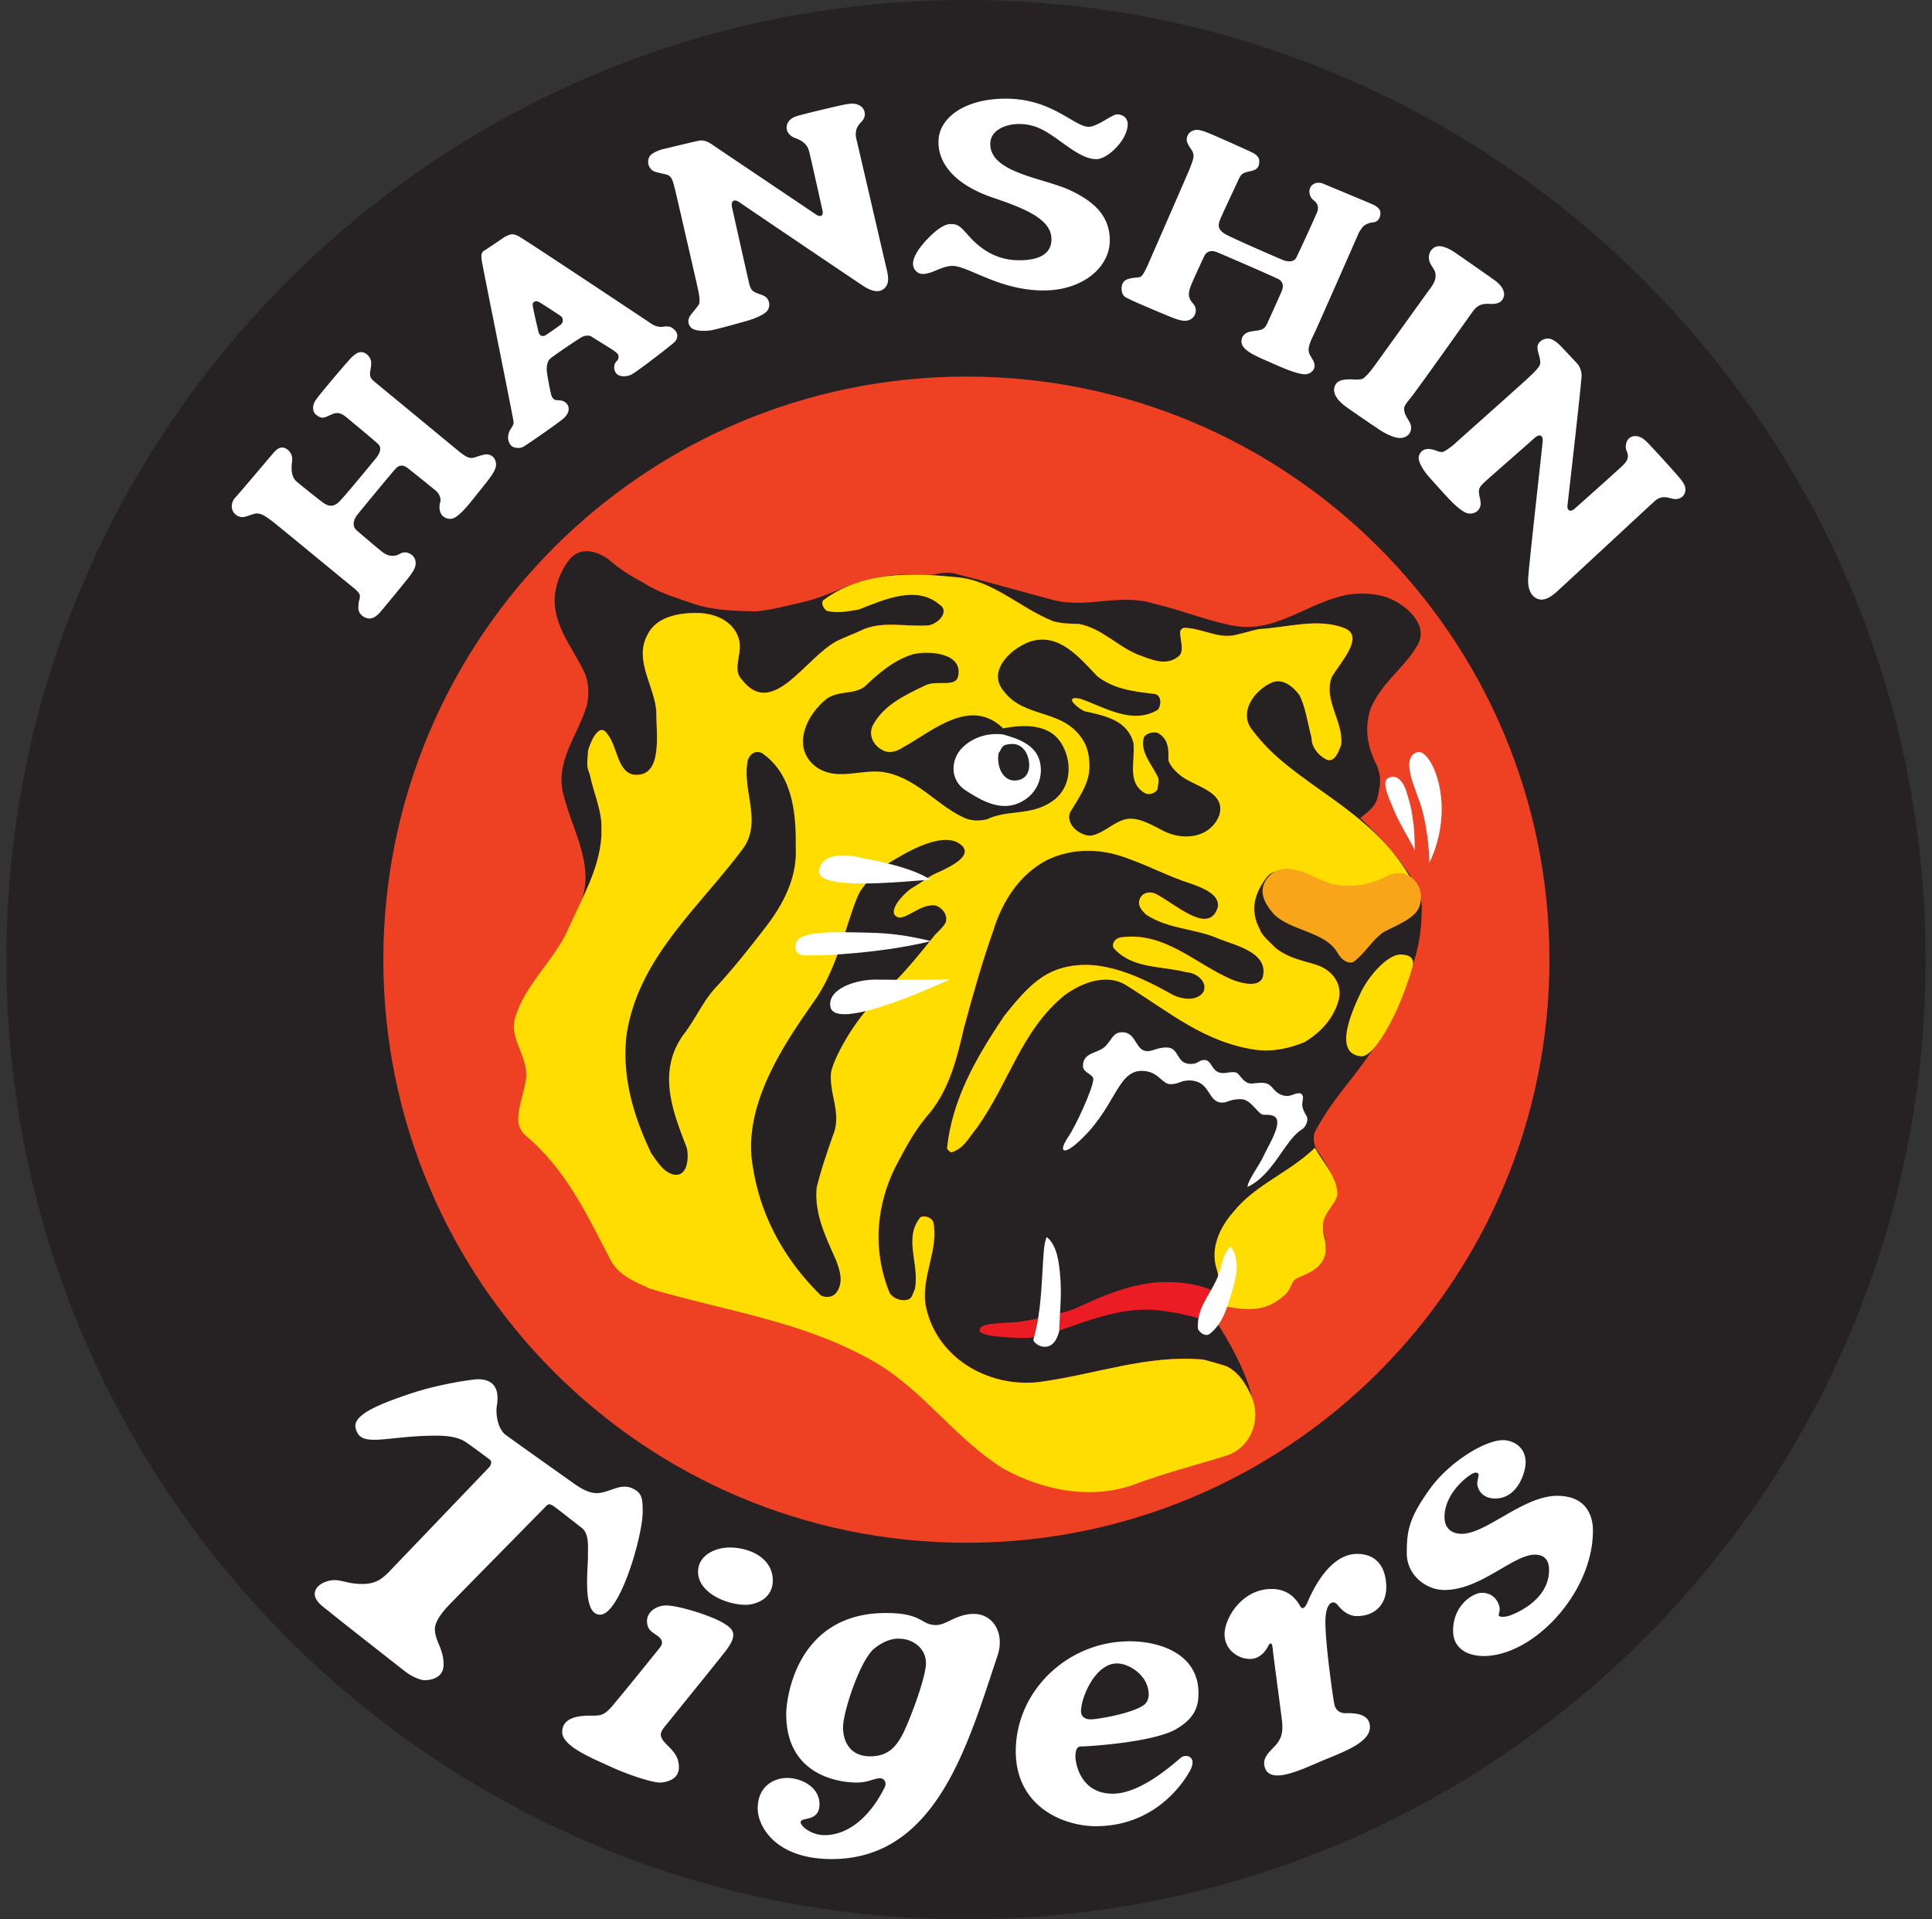 <svg width="151" height="150" xmlns="http://www.w3.org/2000/svg">

 <rect width="100%" height="100%" fill="#333333" stroke="none"/>

 <g>
  <title>Layer 1</title>
  <g id="svg_22">
   <path fill="#262223" d="m75.5,150c41.42,0 75,-33.58 75,-75s-33.58,-75 -75,-75s-75,33.58 -75,75c0.01,41.42 33.58,75 75,75z" id="svg_1"></path>
   <path fill="#fff" d="m45.95,121.75c0,0.97 -0.44,4.44 0.95,4.44c1.55,0 3.33,-6.14 3.33,-8.04c0,-1.05 -0.05,-1.47 -0.78,-1.82c-0.97,-0.47 -1.84,0.36 -2.82,0.36c-0.69,0 -1.39,-0.49 -1.66,-0.67c-0.27,-0.19 -5.08,-3.6 -5.47,-3.9c-0.51,-0.39 -0.74,-1.34 -0.69,-2.08c0.03,-0.38 0.52,-2.25 -1.47,-2.25c-0.31,0 -2.94,0.34 -5.34,1.15c-2.28,0.77 -4.43,1.61 -4.21,2.64c0.35,1.66 2.31,0.62 6.32,0.62c0.82,0 1.71,0.1 2.29,0.5c0.59,0.4 1.72,1.25 1.89,1.38c0.17,0.13 0.09,0.42 -0.04,0.57c-0.13,0.14 -7.93,8.28 -7.93,8.28c-0.53,0.5 -0.98,0.86 -2.02,0.86s-1.53,-0.3 -2.16,-0.3c-0.61,0 -1.54,0.38 -1.54,1.08c0,0.63 0.83,1.12 1.14,1.39c0.31,0.27 5.63,4.44 5.98,4.71c0.46,0.35 1.12,0.64 1.47,0.64c0.46,0 1.48,-0.15 1.48,-1.22c0,-1.26 -0.68,-1.84 -0.68,-2.78c0,-0.78 1.02,-1.8 1.43,-2.21c0.51,-0.53 7.25,-7.38 7.25,-7.38c0.22,-0.24 0.34,-0.16 0.57,-0.03c0.23,0.14 1.78,1.38 2.17,1.67c0.66,0.47 0.54,1.42 0.54,2.39zm14.45,1.77c0,-1.72 -1.74,-2.58 -3.39,-2.58c-1.03,0 -2.45,0.56 -2.45,1.9c0,1.64 2.23,2.58 3.72,2.58c0.75,0 2.12,-0.45 2.12,-1.9zm-3.87,3.32c-1,-0.6 -3.53,-1.37 -4.45,-1.37c-0.77,0 -1.51,0.49 -1.51,1.21s0.43,0.88 0.83,1.17c0.4,0.29 0.41,0.58 0.22,0.85c-0.2,0.27 -3.17,3.94 -3.81,4.68c-0.65,0.74 -0.95,0.7 -1.67,0.7s-2.2,0.07 -2.2,1.28c0,1.12 2.37,2.06 3.85,2.74c1.42,0.65 3.31,1.25 3.85,1.21c0.59,-0.05 1.42,-0.29 1.42,-1.19c0,-0.9 -0.49,-1.3 -1.01,-1.84s-0.5,-0.83 -0.13,-1.3c0.38,-0.47 3.65,-4.5 4.73,-5.87c1.08,-1.37 0.69,-1.78 -0.12,-2.27zm19.58,-0.71c-1.37,0 -2.12,0.87 -2.95,0.87c-1.22,0 -1.01,-0.94 -3.92,-0.94c-6.96,0 -7.79,6.61 -7.79,7.9c0,4.94 4.37,5.35 5.49,5.35c0.79,0 1.15,-0.22 1.65,-0.32c0.5,-0.11 0.76,0.29 0.54,0.72c-1.31,2.62 -3.1,3.71 -4.68,3.71c-1.15,0 -2.08,-0.86 -1.83,-1.12s1.43,-0.02 1.43,-1.3c0,-1.37 -1.47,-2.05 -2.52,-2.05c-1.04,0 -2.31,0.65 -2.31,2.38c0,1.42 1.42,3.96 5.78,3.96c8.26,0 10.69,-9.15 12.96,-15.88c0.59,-1.74 -0.32,-3.28 -1.85,-3.28zm-5.58,9.44c-0.43,0.79 -1.01,1.69 -2.52,1.69s-2.12,-1.08 -2.12,-2.27s1.33,-5.26 2.45,-6.16c1.12,-0.9 1.98,-0.76 1.98,-0.76c0.94,0 2.05,0.68 2.05,1.91c-0.01,1.23 -1.41,4.8 -1.84,5.59zm13.93,0.92c0.56,0 5.76,-0.32 7.52,-1.39c1.45,-0.87 1.69,-1.78 1.69,-2.78c0,-3.07 -3.02,-4.05 -5.37,-4.05c-4.89,0 -8.91,3.91 -8.91,8.59c0,4.33 3.72,5.86 6.26,5.86c4.48,0 6.73,-3.19 7.35,-4.32c0.62,-1.13 -0.31,-1.36 -0.71,-1.03c-0.41,0.32 -3.05,2.81 -5.32,2.81c-2.51,0 -2.92,-2.34 -2.92,-2.94c0.01,-0.39 0.1,-0.75 0.41,-0.75zm2.84,-6.49c0.97,0 2.48,0.96 2.48,2.44c0,0.27 -0.11,0.59 -0.33,0.77c-0.79,0.65 -3.58,1.16 -4.2,1.16c-0.35,0 -0.76,-0.13 -0.76,-0.65c0.01,-1.09 1.12,-3.72 2.81,-3.72zm18.77,-8.56c-2.41,0 -3.77,3.56 -3.92,3.87c-0.14,0.31 -0.36,0.53 -0.54,0.2c-0.31,-0.56 -0.94,-1.33 -2.23,-1.33c-2.3,0 -3.67,2.27 -3.67,3.53c0,1.26 1.1,1.94 1.98,1.94c0.88,0 1.31,-0.77 1.44,-1.03c0.13,-0.25 0.29,-0.27 0.33,0.14c0.04,0.47 0.62,4.74 0.73,5.66c0.11,0.92 -0.03,1.38 -0.38,1.84c-0.35,0.46 -1.09,0.95 -1,1.65c0.23,1.76 3,0.33 4.64,-0.35c1.65,-0.68 3.62,-1.4 3.62,-2.59s-1.54,-1.08 -1.92,-1.08c-0.38,0 -0.76,-0.19 -0.86,-0.7c-0.11,-0.51 -0.7,-4.7 -0.7,-6.4c0,-1.63 0.63,-1.76 0.94,-1.38c0.33,0.42 0.84,0.89 1.52,0.89c1.46,0 2.3,-0.96 2.3,-2.27c-0.01,-1.31 -0.58,-2.59 -2.28,-2.59zm15.63,-4.54c-2.63,0 -5.54,2.97 -7.45,2.97c-0.65,0 -1.35,-0.3 -1.35,-1.32c0,-1.97 2.08,-3.46 2.4,-3.46c0.15,0 0.29,0.04 0.26,0.22c-0.03,0.22 -0.1,0.44 -0.1,0.63c0,0.35 0.3,1.17 1.4,1.17c1.78,0 2.38,-2.09 2.38,-2.81c0,-1.31 -1.09,-1.75 -1.76,-1.75c-1.45,0 -4.23,1.73 -5.74,3.83c-1.64,2.29 -1.79,3.27 -1.79,5.02c0,1.67 1.48,2.86 2.94,2.86c2.88,0 5.43,-2.83 7.14,-2.76c1,0.04 1.04,0.87 1.04,1.2c0,2.43 -2.78,3.46 -3.08,3.56c-0.3,0.1 -0.68,0.14 -0.81,0.04c-0.11,-0.08 0.03,-0.26 0.03,-0.56c0,-0.3 -0.3,-1.26 -1.4,-1.26c-0.66,0 -2.24,0.94 -2.24,2.97c0,1.35 1.08,1.97 2.4,1.97c3.86,0 8.53,-4.91 8.53,-9.8c0.01,-0.88 -0.32,-2.72 -2.8,-2.72zm-100.52,-76.24c-0.58,-0.42 -0.8,-0.53 -1.11,-0.53c-0.31,0 -0.78,0.28 -1.13,0.28c-0.35,0 -0.73,-0.26 -0.81,-0.69c-0.06,-0.35 0.09,-0.68 0.31,-0.89c0.22,-0.22 2.79,-3.28 3,-3.51c0.2,-0.23 0.47,-0.4 0.74,-0.33c0.36,0.09 0.72,0.5 0.65,1.03c-0.08,0.6 -0.07,1.26 0.36,1.62c0.43,0.36 1.82,1.48 2.13,1.69c0.31,0.2 0.72,0.35 1.19,-0.12s2.7,-3.18 2.93,-3.47c0.23,-0.3 0.42,-0.73 0.12,-1.03c-0.32,-0.31 -2.34,-1.98 -2.51,-2.12c-0.17,-0.14 -0.43,-0.31 -0.67,-0.31c-0.24,0 -0.34,0.06 -0.55,0.15c-0.22,0.09 -0.43,0.21 -0.59,0.21c-0.16,0 -0.37,-0.06 -0.59,-0.28c-0.22,-0.22 -0.26,-0.65 0.01,-1.07c0.27,-0.42 2.57,-3.13 2.84,-3.38c0.27,-0.24 0.46,-0.39 0.73,-0.39c0.39,0 0.78,0.42 0.78,0.84s-0.09,0.58 -0.09,0.89c0,0.31 0.23,0.49 0.43,0.65c0.2,0.16 6.55,5.4 6.55,5.4c0.5,0.39 0.7,0.49 0.96,0.49s0.82,-0.28 1.17,-0.28s0.74,0.26 0.74,0.81s-0.74,1.35 -1.55,2.38c-0.81,1.03 -1.51,1.85 -2.02,1.85s-0.85,-0.38 -0.85,-0.88s0.08,-0.31 0.08,-0.55a1,1 0 0 0 -0.38,-0.78c-0.28,-0.24 -1.94,-1.57 -2.15,-1.73c-0.2,-0.16 -0.58,-0.41 -0.97,0.01s-2.73,3.27 -3.01,3.62c-0.28,0.35 -0.43,0.88 -0.04,1.21c0.39,0.34 1.8,1.55 2.09,1.75c0.3,0.2 0.54,0.24 0.72,0.24c0.49,0 0.57,-0.27 0.96,-0.27c0.32,0 0.84,0.26 0.84,0.84c0,0.36 -0.22,0.68 -0.51,1.07c-0.3,0.39 -1.98,2.44 -2.29,2.79c-0.31,0.35 -0.6,0.47 -0.82,0.47c-0.23,0 -0.86,-0.22 -0.86,-0.84c0,-0.59 0.12,-0.62 0.12,-0.9c0,-0.23 -0.2,-0.4 -0.43,-0.61c-0.26,-0.19 -6.23,-5.13 -6.52,-5.33zm89.16,-9.68c-0.25,0.33 -0.6,0.69 -0.6,0.96c0,0.58 0.5,0.97 0.54,1.37c0.07,0.61 -0.39,0.92 -0.87,0.92c-0.37,0 -0.99,-0.25 -1.57,-0.63c-0.41,-0.27 -2.35,-1.59 -2.72,-1.87c-0.37,-0.28 -0.81,-0.71 -0.85,-1.2c-0.02,-0.23 0.07,-0.75 0.75,-0.85c0.59,-0.09 0.92,0.04 1.39,-0.05c0.23,-0.04 0.64,-0.55 0.83,-0.79c0.19,-0.24 4.27,-5.93 4.48,-6.21c0.43,-0.57 0.48,-0.82 0.48,-1.13c0,-0.5 -0.46,-0.71 -0.52,-1.3c-0.05,-0.46 0.29,-0.96 0.79,-0.96c0.28,0 0.7,0.13 1.18,0.45c0.5,0.34 2.78,1.93 3.19,2.23c0.76,0.56 0.78,1.07 0.67,1.33c-0.16,0.42 -0.54,0.53 -1.07,0.5c-0.61,-0.03 -0.95,0.08 -1.33,0.59c-0.37,0.51 -4.07,5.74 -4.77,6.64zm-57.55,-16.04c-0.17,-0.7 -0.24,-1.01 -0.49,-1.2c-0.25,-0.19 -1.03,-0.2 -1.33,-0.44a0.84,0.84 0 0 1 -0.22,-1.04c0.16,-0.31 0.76,-0.52 1.05,-0.6c0.31,-0.07 2.56,-0.62 2.86,-0.67c0.3,-0.06 0.66,0.08 0.9,0.24c1.26,0.86 6.99,4.7 8.21,5.53c0.31,0.21 0.62,0.18 0.51,-0.33c-0.1,-0.44 -0.77,-3.47 -1.03,-4.56c-0.12,-0.55 -0.51,-0.88 -1.13,-1.09c-0.23,-0.08 -0.64,-0.37 -0.64,-0.8c0,-0.31 0.18,-0.7 0.75,-0.89c0.47,-0.16 3.44,-0.86 3.79,-0.92c0.48,-0.09 0.9,-0.13 1.27,0.14c0.31,0.23 0.45,0.75 0.09,1.15c-0.21,0.24 -0.65,0.6 -0.44,1.44c0.3,1.25 2.23,9.61 2.38,10.23c0.14,0.62 0.13,1.01 -0.1,1.3c-0.28,0.35 -0.8,0.55 -1.79,-0.11c-1.1,-0.73 -9.12,-6.15 -9.64,-6.51c-0.4,-0.28 -0.69,-0.13 -0.57,0.42c0.11,0.51 1.22,5.44 1.3,5.79c0.08,0.36 0.15,0.57 0.32,0.71c0.3,0.24 0.69,0.25 1.01,0.48c0.26,0.2 0.41,0.72 0.1,1.1c-0.23,0.28 -0.94,0.58 -1.41,0.72s-2.42,0.68 -2.88,0.77c-0.43,0.08 -1.21,0.1 -1.55,-0.12c-0.19,-0.12 -0.53,-0.54 -0.1,-1.1c0.27,-0.35 0.48,-0.56 0.62,-0.81c0.12,-0.23 -0.03,-0.97 -0.09,-1.22c-0.02,-0.12 -1.62,-7.09 -1.75,-7.61zm66.7,14.55c0.52,-0.5 0.87,-0.83 0.89,-1.1c0.03,-0.45 -0.26,-0.94 -0.21,-1.32c0.05,-0.35 0.41,-0.62 0.85,-0.61c0.36,0.01 0.79,0.4 1,0.62c0.23,0.25 1.11,1.17 1.29,1.38c0.2,0.23 0.33,0.69 0.3,0.98c-0.12,1.52 -0.93,8.57 -1.1,10.06c-0.04,0.37 0.2,0.56 0.54,0.27c0.34,-0.29 2.79,-2.48 3.62,-3.24c0.41,-0.38 0.73,-0.7 0.46,-1.3c-0.12,-0.26 -0.08,-0.84 0.3,-1.05c0.27,-0.16 0.71,-0.16 1.16,0.24c0.37,0.33 2.37,2.55 2.6,2.83c0.32,0.38 0.59,0.72 0.53,1.12c-0.05,0.38 -0.39,0.7 -0.92,0.62c-0.37,-0.06 -0.9,-0.35 -1.47,0.17c-0.95,0.86 -7.21,6.69 -7.71,7.13c-0.48,0.42 -0.9,0.62 -1.26,0.56c-0.45,-0.07 -1,-0.51 -0.92,-1.7c0.09,-1.32 1.08,-10.04 1.13,-10.66c0.04,-0.48 -0.23,-0.62 -0.65,-0.25c-0.38,0.35 -3.6,3.16 -3.86,3.41c-0.27,0.25 -0.42,0.41 -0.46,0.63c-0.07,0.38 0.2,0.88 0.1,1.26c-0.11,0.44 -0.53,0.66 -0.96,0.58c-0.36,-0.06 -0.84,-0.49 -1.2,-0.83c-0.36,-0.34 -1.64,-1.78 -1.95,-2.13c-0.28,-0.33 -0.73,-1 -0.71,-1.4c0.01,-0.23 0.22,-0.76 0.92,-0.66c0.44,0.06 0.65,0.26 0.94,0.22c0.23,-0.04 0.8,-0.49 0.99,-0.67c0.09,-0.09 5.37,-4.78 5.76,-5.16zm-26.47,-16.39c0.16,-0.46 0.35,-0.82 0.22,-1.16c-0.1,-0.3 -0.36,-0.51 -0.46,-0.85c-0.1,-0.37 0.1,-0.71 0.37,-0.84c0.31,-0.16 0.57,-0.11 1,0.03c0.43,0.14 3.52,1.53 3.76,1.66c0.27,0.14 0.51,0.34 0.51,0.63c0.01,0.38 -0.08,0.67 -0.62,0.79c-0.59,0.14 -0.76,0.15 -0.99,0.66c-0.23,0.51 -1.39,2.93 -1.5,3.28c-0.11,0.35 -0.1,0.68 0.48,1.01c0.58,0.33 4.14,1.87 4.48,2.01c0.35,0.14 0.85,0.19 1.04,-0.18c0.21,-0.4 1.35,-2.89 1.43,-3.1c0.08,-0.2 0.27,-0.5 0.27,-0.78c0,-0.24 -0.12,-0.45 -0.33,-0.6a0.856,0.856 0 0 1 -0.34,-0.68c0,-0.55 0.53,-0.85 1.09,-0.62c0.48,0.2 3.46,1.44 3.84,1.61c0.26,0.11 0.62,0.34 0.62,0.65c0,0.59 -0.35,0.74 -0.57,0.76c-0.22,0.01 -0.43,0.08 -0.67,0.23c-0.15,0.09 -0.41,0.48 -0.51,0.72c-0.1,0.24 -3.22,7.33 -3.43,7.76c-0.22,0.43 -0.49,1.01 -0.42,1.39c0.05,0.29 0.29,0.52 0.41,0.85c0.2,0.57 -0.31,0.92 -0.69,0.92c-0.49,0 -1.29,-0.29 -2.48,-0.82c-1.24,-0.55 -2.5,-1.01 -2.5,-1.74c0,-0.43 0.29,-0.68 0.64,-0.76c0.4,-0.09 0.59,-0.08 0.82,-0.14c0.23,-0.07 0.4,-0.17 0.55,-0.51c0.16,-0.34 1.03,-2.27 1.13,-2.51c0.1,-0.24 0.23,-0.71 -0.28,-0.97s-4.33,-1.91 -4.75,-2.08c-0.42,-0.18 -0.82,-0.13 -1.04,0.34c-0.22,0.47 -0.96,2.06 -1.07,2.4c-0.12,0.34 -0.13,0.58 -0.08,0.75c0.13,0.47 0.37,0.46 0.48,0.84a0.8,0.8 0 0 1 -0.58,0.99c-0.35,0.1 -0.85,-0.07 -1.3,-0.25c-0.46,-0.18 -2.76,-1.15 -3.18,-1.36c-0.45,-0.22 -0.58,-0.25 -0.68,-0.62c-0.06,-0.22 -0.1,-0.84 0.5,-1.01c0.57,-0.16 0.72,-0.06 0.97,-0.18c0.15,-0.07 0.38,-0.55 0.51,-0.82c0.13,-0.3 3.23,-7.38 3.35,-7.7zm-40.27,12.71c-0.31,-0.32 -0.49,-0.33 -1,-0.27c-0.3,0.04 -0.65,-0.11 -0.81,-0.22c-0.16,-0.11 -9.93,-6.61 -10.41,-6.86c-0.44,-0.22 -0.61,-0.2 -1.12,0.08c0,0 -1.3,0.89 -1.57,1.05c-0.27,0.16 -0.22,0.46 -0.19,0.76s2.48,12.36 2.49,12.63c0.02,0.3 -0.26,0.5 -0.37,0.85c-0.11,0.35 -0.08,0.71 0.18,0.99c0.18,0.2 0.67,0.26 0.96,0.09c0.33,-0.19 2.87,-1.94 3.19,-2.26c0.41,-0.41 0.46,-0.86 0.13,-1.17c-0.29,-0.26 -0.67,-0.17 -0.84,-0.23c-0.16,-0.05 -0.27,-0.24 -0.32,-0.43c-0.05,-0.19 -0.27,-1.3 -0.32,-1.7c-0.05,-0.4 0,-0.86 0.24,-1.08c0.24,-0.22 2.19,-1.54 2.49,-1.7c0.24,-0.13 0.58,-0.15 0.76,-0.03c0.19,0.14 1.59,0.97 1.78,1.13c0.19,0.16 0.32,0.19 0.32,0.46s-0.16,0.29 -0.27,0.5c-0.11,0.22 -0.1,0.59 0.13,0.82c0.23,0.23 0.75,0.25 1.15,0.05c0.46,-0.23 3.08,-2.26 3.36,-2.53c0.2,-0.18 0.37,-0.59 0.04,-0.93zm-8.9,-0.46c-0.18,0.14 -0.89,0.65 -1.18,0.83c-0.29,0.18 -0.51,0.04 -0.58,-0.24c-0.05,-0.19 -0.38,-1.62 -0.42,-1.87c-0.04,-0.25 -0.08,-0.36 0.07,-0.47c0.15,-0.11 0.28,-0.06 0.5,0.07c0.24,0.14 1.34,0.86 1.57,1.02c0.24,0.16 0.22,0.51 0.04,0.66zm34.76,-17.64c-3.29,0 -5.26,1.56 -5.26,3.36c0,0.42 -0.08,2.91 4.29,4.39c2.55,0.86 4.54,1.7 4.54,3.23c0,0.67 -0.32,1.65 -2.53,1.65c-2.32,0 -3.6,-1.53 -4.11,-2.1c-0.51,-0.57 -0.7,-0.73 -1.24,-0.73s-1.2,0.55 -1.66,1.01c-0.46,0.46 -1.72,1.8 -1.12,2.58c0.32,0.43 0.78,0.33 1.24,0.19c0.35,-0.11 1.08,-0.51 1.67,-0.51c1.25,0 3.67,1.92 7.13,1.92c3.1,0 5.18,-1.84 5.18,-3.91c0,-2.08 -1.47,-3.12 -2.97,-3.86c-2.04,-1.01 -6.37,-1.37 -6.37,-3.67c0,-1.15 1.29,-1.57 2.24,-1.57c1.22,0 2.05,0.49 3.13,1.28c1.08,0.78 2.03,1.47 2.92,1.47c0.89,0 2.45,-1.52 2.45,-2.74c0,-0.38 -0.26,-0.76 -0.84,-0.76c-0.38,0 -1.54,0.97 -2.21,0.97c-1.13,0 -2.85,-2.2 -6.48,-2.2z" id="svg_2"></path>
   <path d="m75.53,120.57c25.17,0 45.57,-20.4 45.57,-45.57s-20.4,-45.57 -45.57,-45.57s-45.57,20.4 -45.57,45.57s20.4,45.57 45.57,45.57z" fill="#ee4023" id="svg_3"></path>
   <path fill="#231f20" d="m72.38,44.93c-1.64,-0.15 -3.29,0.01 -4.86,0.46c1.55,-0.44 3.2,-0.53 4.86,-0.46z" id="svg_4"></path>
   <path fill="#262223" d="m45.86,55.16c-0.69,2.26 -2.34,4.17 -1.9,6.61c0.6,2.76 2.34,5.39 1.64,8.13c-0.03,0.1 -0.06,0.21 -0.08,0.33c0.85,-1.81 1.57,-3.62 1.49,-5.6c0.02,-1.32 -0.62,-2.66 -0.92,-4.15c-0.32,-0.67 -0.14,-1.16 -0.13,-1.82c0.18,-0.66 0.87,-2.3 1.51,-1.3c0.81,1.01 0.77,2.99 2.09,3.18c2.31,0.21 1.71,-3.28 1.74,-4.93c-0.13,-1.99 -1.75,-4 -0.72,-5.96c0.69,-1.48 2.51,-1.77 4,-1.75c1.16,0.02 2.64,0.54 3.11,1.87c0.47,1.17 -0.54,2.47 0.27,3.31c2.42,3.18 4.99,-1.73 7.49,-3.01c0.67,-0.32 1.16,-0.48 1.83,-0.8c1.67,-0.8 3.48,-0.27 5.3,-0.4c0.83,-0.15 1.67,-1.13 0.85,-1.64c-1.79,-1.52 -4.29,-0.41 -6.29,0.39c-0.83,0.15 -1.66,0.3 -2.48,0.12c-0.33,-0.17 -0.48,-0.67 -0.31,-0.83c0.74,-0.56 1.53,-0.97 2.35,-1.27l-0.42,0.15c-1.14,0.47 -2.28,0.97 -3.42,1.24c-1.3,0.3 -2.44,0.61 -3.74,0.75c-1.62,-0.03 -3.24,-0.06 -4.85,-0.57c-1.45,-0.51 -2.74,-0.86 -4.02,-1.69c-0.96,-0.5 -1.76,-1 -2.72,-1.83c-0.96,-0.66 -2.25,-1.01 -3.08,0.11c-0.5,0.64 -0.84,1.44 -1.01,2.25c-0.53,2.58 1.38,4.56 2.32,6.68c0.29,0.82 0.27,1.63 0.1,2.43z" id="svg_5"></path>
   <path fill="#262223" d="m106.31,63.93c1.4,-1.05 1.32,-1.39 1.5,-2.34c0.19,-0.95 -0.14,-1.46 -0.13,-1.62c-0.78,-1.47 -1.08,-2.94 -0.57,-4.55c0.85,-2.09 2.65,-3.2 3.65,-4.96c1,-1.6 -0.91,-3.26 -2.36,-3.77c-0.97,-0.34 -2.1,-0.36 -3.08,-0.21c-3.09,0.59 -5.56,2.98 -8.79,2.44c-2.1,-0.36 -4.03,-1.2 -6.29,-1.73c-2.74,-0.86 -5.19,0.39 -7.93,-0.3c-2.58,-0.69 -5,-1.38 -7.74,-2.08c-0.8,-0.17 -1.45,0.13 -2.09,0.12c0.78,0.04 1.55,0.1 2.32,0.18c2.81,0.21 4.92,2.4 7.54,3.44c0.66,0.18 1.32,0.19 1.98,0.2c1.81,0.36 2.94,1.7 4.59,2.39c0.99,0.35 2.3,1.03 3.31,0.06c0.34,-0.49 0.02,-1.16 0.03,-1.82c0,-0.16 0.17,-0.33 0.34,-0.32c1.32,0.02 2.63,0.87 3.96,0.56c0.66,-0.15 1.16,-0.31 1.83,-0.46c2.32,-0.12 4.64,-0.91 6.78,-0.05c1.48,0.69 -0.38,2.64 -1.06,3.78c-0.69,1.81 0.93,3.49 0.73,5.3c-0.17,0.49 -0.52,1.48 -1.18,1.14c-0.65,-0.34 -1.14,-1.01 -1.13,-1.67c-0.31,-1.16 -0.45,-2.32 -0.93,-3.32c-0.48,-0.67 -1.3,-1.34 -2.13,-1.03c-1.5,0.64 -2.69,2.43 -1.55,3.77c3.23,4.35 9.19,6.74 12.21,12.18c-1.01,0.81 -2.95,0.44 -4.11,0.59l-3.52,-1.28c-0.99,-0.18 -2.6,-1.04 -3.44,-0.06c-1.02,1.3 -1.37,2.61 -0.57,4.12c0.16,0.5 0.81,1.01 1.3,1.51c1.37,1.01 2.84,1 3.77,1.55c0.82,0.51 1.3,1.35 1.12,2.33c-0.36,1.48 -1.37,2.62 -2.71,3.42c-1.16,0.47 -2.49,0.78 -3.81,0.59c-3.96,-0.56 -6.73,-2.93 -10,-4.97c-1.47,-1.02 -3.46,-0.39 -4.97,0.74c-3.35,2.75 -4.25,6.7 -6.79,10.3c-0.68,0.81 -1.02,1.64 -2.02,1.95c0,0 -0.33,-0.17 -0.33,-0.34c0.4,-3.79 2.27,-7.07 4.48,-10.34c1.18,-1.47 2.37,-2.93 4.03,-3.57c2.99,-1.11 6.11,0.27 8.89,1.81c0.82,0.51 2.14,0.7 2.65,-0.12c0.35,-0.82 -0.63,-1.5 -1.3,-1.51c-1.97,-0.53 -4.29,-0.24 -5.75,-1.92c-0.16,-0.5 0.34,-0.82 0.67,-0.82c3.31,-0.44 5.75,2.08 8.54,3.29c0.82,0.35 2.3,0.7 2.49,-0.29c0.36,-1.81 -2.11,-2.35 -3.42,-2.87c-1.97,-0.86 -3.96,-0.73 -5.75,-1.92c-0.32,-0.34 -0.65,-0.67 -0.48,-1.17c0.17,-0.49 0.67,-0.65 1.17,-0.47c1.48,0.69 4.24,3.38 4.94,1.08c0.18,-0.99 -1.13,-1.51 -2.12,-1.85c-1.64,-0.52 -3.28,-1.38 -4.76,-1.9c-2.13,-0.86 -4.45,-0.9 -6.45,0.05c-2.17,1.12 -3.53,3.25 -4.23,5.55c-0.87,2.46 -1.57,4.93 -2.28,7.56c-0.54,2.31 -1.07,4.61 -2.6,6.57c-1.01,1.14 -1.69,2.28 -2.38,3.6c-1.88,3.27 -2.27,7.07 -0.84,10.56c0.32,0.5 0.98,0.68 1.48,0.52c0.33,-0.16 0.34,-0.49 0.51,-0.82c0.36,-1.98 -0.92,-3.98 0.43,-5.61c0.33,-0.16 0.83,0.01 0.99,0.35c0.46,2.16 -0.9,4.12 -0.61,6.44c0.75,4.15 4.85,6.53 8.82,6.1c4.47,-0.58 8.47,-2.17 12.93,-1.76c0.66,0.18 1.32,0.35 1.81,0.53c0.98,0.51 1.46,1.35 1.94,2.35c-0.64,-2.67 -2.72,-5.73 -2.72,-5.73l0.61,-1.38s2.16,0.23 2.81,0.08c1.09,-0.26 1.48,-0.4 2.24,-1.69c0.5,-0.96 2.49,-1.06 2.77,-2.36c0.24,-1.16 -0.16,-1.35 -0.16,-2.34c0,-1.82 2.63,-1.36 -0.5,-5.91c-0.21,-0.3 -0.29,-1.02 -0.12,-1.34c1.34,-2.57 3.05,-4.16 4.71,-6.72c0.83,-1.28 1.23,-1.67 1.77,-3.15c0.4,-1.11 0.69,-1.71 1.06,-2.82c0.43,-1.3 0.81,-2.59 0.81,-4.94c-0.03,-2.55 -4.81,-6.9 -4.81,-6.9z" id="svg_6"></path>
   <path fill="#231f20" d="m66.8,45.61c0.14,-0.05 0.29,-0.1 0.44,-0.14c-0.15,0.04 -0.29,0.09 -0.44,0.14z" id="svg_7"></path>
   <path fill="#fd0" d="m67.28,49.28c-0.67,0.32 -1.17,0.48 -1.83,0.8c-2.5,1.28 -5.07,6.19 -7.49,3.01c-0.81,-0.84 0.2,-2.14 -0.27,-3.31c-0.47,-1.33 -1.95,-1.85 -3.11,-1.87c-1.49,-0.03 -3.31,0.27 -4,1.75c-1.03,1.97 0.59,3.98 0.72,5.96c-0.03,1.65 0.57,5.14 -1.74,4.93c-1.32,-0.19 -1.28,-2.17 -2.09,-3.18c-0.64,-1 -1.33,0.64 -1.51,1.3c-0.01,0.66 -0.19,1.15 0.13,1.82c0.31,1.49 0.94,2.83 0.92,4.15c0.11,2.98 -1.58,5.59 -2.79,8.38c-1.2,2.29 -3.21,4.08 -3.91,6.38c-0.69,1.81 1.26,3.33 0.73,5.3c-0.18,0.99 -0.53,1.81 -0.54,2.8c-0.01,0.33 0.15,0.83 0.48,1.16c3.26,2.7 4.85,6.2 6.77,9.87c0.64,1.17 1.96,1.69 3.1,2.2c5.92,1.76 12.02,2.52 17.59,5.76c3.76,2.22 6.18,5.89 9.94,8.27c3.11,1.71 6.73,2.43 10.06,1.33c2.5,-0.95 4.99,-1.57 7.48,-2.35c1.83,-0.63 2.69,-2.76 1.9,-4.6c-0.48,-1 -0.96,-1.84 -1.94,-2.35c-0.49,-0.17 -1.15,-0.35 -1.81,-0.53c-4.46,-0.41 -8.45,1.17 -12.93,1.76c-3.97,0.43 -8.07,-1.96 -8.82,-6.1c-0.29,-2.32 1.07,-4.28 0.61,-6.44c-0.16,-0.33 -0.65,-0.51 -0.99,-0.35c-1.35,1.63 -0.06,3.63 -0.43,5.61c-0.17,0.33 -0.18,0.66 -0.51,0.82c-0.5,0.16 -1.16,-0.02 -1.48,-0.52c-1.43,-3.5 -1.03,-7.29 0.84,-10.56c0.69,-1.31 1.37,-2.46 2.38,-3.6c1.52,-1.96 2.06,-4.26 2.6,-6.57c0.71,-2.63 1.41,-5.1 2.28,-7.56c0.7,-2.3 2.06,-4.43 4.23,-5.55c2,-0.96 4.31,-0.92 6.45,-0.05c1.48,0.52 3.12,1.38 4.76,1.9c0.99,0.35 2.3,0.87 2.12,1.85c-0.7,2.3 -3.46,-0.39 -4.94,-1.08c-0.49,-0.17 -0.99,-0.02 -1.17,0.47c-0.17,0.49 0.15,0.83 0.48,1.17c1.8,1.19 3.78,1.06 5.75,1.92c1.31,0.52 3.78,1.06 3.42,2.87c-0.18,0.99 -1.66,0.63 -2.49,0.29c-2.79,-1.21 -5.22,-3.73 -8.54,-3.29c-0.33,-0.01 -0.83,0.32 -0.67,0.82c1.46,1.68 3.78,1.39 5.75,1.92c0.66,0.01 1.64,0.69 1.3,1.51c-0.51,0.82 -1.83,0.63 -2.65,0.12c-2.78,-1.54 -5.9,-2.91 -8.89,-1.81c-1.66,0.63 -2.85,2.1 -4.03,3.57c-2.21,3.27 -4.08,6.54 -4.48,10.34c0,0.17 0.33,0.34 0.33,0.34c1,-0.31 1.34,-1.13 2.02,-1.95c2.54,-3.59 3.44,-7.54 6.79,-10.3c1.51,-1.13 3.5,-1.76 4.97,-0.74c3.27,2.04 6.04,4.4 10,4.97c1.32,0.19 2.65,-0.12 3.81,-0.59c1.34,-0.8 2.35,-1.94 2.71,-3.42c0.18,-0.99 -0.3,-1.82 -1.12,-2.33c-0.93,-0.56 -2.41,-0.54 -3.77,-1.55c-0.49,-0.5 -1.14,-1.01 -1.3,-1.51c-0.8,-1.5 -0.44,-2.81 0.57,-4.12c0.84,-0.98 2.45,-0.12 3.44,0.06l3.52,1.28c1.16,-0.15 3.42,-0.11 4.43,-0.92c-3.14,-5.85 -9.29,-7.5 -12.52,-11.85c-1.13,-1.34 0.06,-3.14 1.55,-3.77c0.83,-0.32 1.65,0.36 2.13,1.03c0.48,1 0.62,2.16 0.93,3.32c-0.01,0.66 0.47,1.33 1.13,1.67c0.66,0.34 1,-0.64 1.18,-1.14c0.2,-1.81 -1.43,-3.5 -0.73,-5.3c0.68,-1.15 2.53,-3.1 1.06,-3.78c-2.13,-0.86 -4.46,-0.08 -6.78,0.05c-0.66,0.15 -1.16,0.31 -1.83,0.46c-1.33,0.31 -2.64,-0.54 -3.96,-0.56c-0.16,0 -0.33,0.16 -0.34,0.32c-0.01,0.66 0.31,1.33 -0.03,1.82c-1.01,0.97 -2.32,0.29 -3.31,-0.06c-1.64,-0.69 -2.77,-2.03 -4.59,-2.39c-0.66,-0.01 -1.32,-0.02 -1.98,-0.2c-2.63,-1.04 -4.74,-3.22 -7.54,-3.44c-3.63,-0.39 -7.43,-0.46 -10.45,1.8c-0.17,0.16 -0.01,0.66 0.31,0.83c0.82,0.18 1.65,0.03 2.48,-0.12c2,-0.79 4.5,-1.91 6.29,-0.39c0.82,0.51 -0.03,1.49 -0.85,1.64c-1.81,0.13 -3.62,-0.4 -5.29,0.4z" id="svg_8"></path>
   <path fill="#fff" d="m86.39,81.77c-0.58,0.58 -1.75,0.44 -1.75,1.54c0,0.53 0.81,0.64 0.81,1.02c0,0.72 -1.42,3.74 -1.93,4.48c-0.82,1.2 -0.41,1.44 0.56,0.61c3.11,-2.67 3.17,-5.73 5.15,-5.73c1.32,0 1.57,1.04 2.24,1.04c0.68,0 0.8,-0.29 1.46,-0.29c1.73,0 1.42,1.73 2.59,1.73c0.46,0 0.59,-0.27 1.45,-0.27s1.32,1.22 1.81,1.22s1.05,0 1.05,0.6c0,0.72 -0.67,1.77 -1.08,2.64c-0.38,0.8 -1.22,1.88 -1.25,2.4c2.01,-0.92 2.94,-3.69 4.22,-4.47c0.35,-0.21 0.56,-0.72 0.41,-1.05c-0.51,-0.8 -0.32,-1.01 -0.29,-1.45c0.01,-0.16 -0.11,-0.35 -0.27,-0.35c-0.49,-0.01 -0.7,0.33 -1.28,0.17c-0.73,-0.2 -0.76,-0.72 -1.26,-0.92c-0.47,-0.18 -1.14,0.06 -1.42,-0.03c-0.55,-0.17 -0.72,-0.76 -1.01,-0.84c-0.29,-0.09 -0.64,0.04 -1.02,0.04c-0.91,0 -0.82,-1.02 -1.45,-1.02c-0.47,0 -0.43,0.31 -1.07,0.31c-1.18,0 -0.84,-1.29 -1.89,-1.29c-0.7,0 -1.05,0.29 -1.5,0.29c-0.93,0 -0.85,-1.48 -1.95,-1.48c-0.74,0.01 -0.77,0.53 -1.33,1.1z" id="svg_9"></path>
   <path fill="#fd0" d="m106.34,77.6c-0.54,1.16 -2.25,4.72 0.02,4.95c0.97,0.1 2.35,-2.63 2.74,-3.47c0.52,-1.13 1.04,-2.57 1.3,-3.53c0.11,-0.4 0.07,-0.95 -0.95,-0.95c-1.04,0 -2.54,1.76 -3.11,3z" id="svg_10"></path>
   <path fill="#fff" d="m108.98,63.4c0.51,1.2 1.55,2.79 1.59,3.09c0,0 0.02,-1.17 -0.09,-2.05c-0.15,-1.23 -0.26,-1.62 -0.56,-2.59c-0.15,-0.49 -0.61,-1.44 -1.4,-1.06c-0.56,0.27 -0.06,1.38 0.46,2.61zm2.13,-0.26c0.6,2.11 0.61,4.29 0.61,4.29c2.18,-4.57 0.11,-8.96 -0.94,-8.65c-1.44,0.44 -0.03,3.07 0.33,4.36z" id="svg_11"></path>
   <path d="m91.11,100.19c-2.92,0 -5.96,1.59 -7.02,2.05s-4.08,1.04 -4.56,1.08c-1.38,0.11 -2.97,0.05 -2.97,0.65c0,0.48 2.36,0.59 3.54,0.59c2.35,0 5.72,-2.21 9.48,-2.21c1.3,0 3.46,0.43 4.29,0.76c0.84,0.33 0.97,-2.21 0.97,-2.21s-1.22,-0.71 -3.73,-0.71z" fill="#ec1c24" id="svg_12"></path>
   <path fill="#fd0" d="m101.41,99.88c0.61,-0.31 2.21,-0.72 2.21,-2.29c0,-0.88 -0.22,-0.8 -0.22,-1.79s0.95,-1.6 1.13,-2.43c0.02,-1.32 -1.11,-2.5 -1.76,-3.67c-2.02,1.95 -4.68,2.89 -6.37,5.01c-1.01,1.14 -1.84,2.79 -1.32,4.43c0.49,1.55 -0.09,2.79 0.84,2.98c1.94,0.4 3.09,0.12 3.89,-0.45c1.43,-0.91 0.86,-1.41 1.6,-1.79z" id="svg_13"></path>
   <path fill="#262223" d="m59.82,72.48c-1.27,1.64 -2.49,3.2 -3.97,4.79c-0.99,1.12 -1.5,2.4 -2.5,3.68c-1.99,2.88 -0.75,5.98 0.33,8.76c0.15,0.65 0.12,2.27 -1.01,2.09c-0.81,-0.18 -1.28,-0.99 -1.76,-1.65c-1.41,-2.94 -2.32,-6.04 -1.94,-9.27c0.91,-5.98 5.52,-9.79 9,-14.43c1.66,-2.08 0.08,-4.54 0.44,-6.8c0.01,-0.48 0.5,-1.12 1.15,-0.79c2.4,1.66 2.67,4.75 2.63,7.34c0.13,2.27 -0.88,4.36 -2.37,6.28zm7.5,-2.95a8.237,8.237 0 0 1 2.64,-2.38c0.7,-0.4 3.6,-2.21 5.04,-1.21s-1.42,2.09 -1.97,2.37c-0.55,0.27 -1,0.66 -1.82,1.13c-0.66,0.47 -1.98,1.91 -1.01,2.25c0.65,0.17 1.8,-1.1 2.93,-0.92c0.48,0.17 0.96,0.67 0.79,1.31c-0.17,0.32 -0.5,0.64 -0.83,0.96c0,0 -1.62,2.05 -2.63,3.13c-0.69,0.73 -1.2,1.23 -2.41,2.42c-1.11,1.1 -2.74,3.71 -3.09,5.17c-0.19,1.62 0.76,3.09 0.24,4.7c-0.51,1.45 -1.02,2.9 -1.37,4.35c-0.2,2.1 0.74,3.9 1.52,5.7c0.31,0.82 0.62,1.79 -0.05,2.59c-0.33,0.32 -0.81,0.31 -1.14,0.14c-2.87,-2.81 -4.75,-6.24 -5.33,-10.14c-0.88,-5.04 3.01,-10.25 4.93,-13.04c1.93,-2.79 2.72,-7.32 3.56,-8.53z" id="svg_14"></path>
   <path fill="#fff" d="m64.02,68.04c0.16,-1.31 1.92,-1.29 2.86,-1.09c1.21,0.24 4.39,0.8 5.85,1.81c-0.74,0.03 -1.33,0.1 -2.09,0.15c-2.27,0.15 -6.78,0.44 -6.62,-0.87zm3.83,4.85c-2.27,-0.04 -5.49,-0.23 -5.67,0.9c-0.18,1.12 1.04,0.84 1.3,0.87c0.44,0.04 5.26,-0.12 9.28,-1.11c-1.69,-0.42 -3.2,-0.63 -4.91,-0.66zm0.65,3.67c-1.52,-0.03 -3.82,0.68 -3.6,2.1c0.31,2.04 8.42,-1.7 9.33,-2.11c-0.01,0 -4.03,0.04 -5.73,0.01z" id="svg_15"></path>
   <path fill="#262223" d="m72.3,53.57c-1.67,0.8 -3.27,1.56 -4.11,3.17c-0.34,0.8 0.13,1.62 0.94,1.96c0.48,0.17 0.97,0.02 1.46,-0.3c2.29,-1.26 5.25,-3.96 7.81,-1.48c1.62,-0.3 3.73,-0.42 4.67,1.38c0.78,1.47 0.59,3.41 -0.89,4.36c-1.64,1.11 -3.41,0.59 -5.05,1.37c-0.65,0.15 -1.3,0.14 -1.94,-0.2c-2.09,-1.01 -3.67,-3.14 -6.26,-3.51c-1.78,-0.19 -3.58,0.75 -5.18,-0.41c-1.92,-1.49 -0.74,-4.06 0.9,-5.33c0.98,-0.63 2.11,-0.29 2.93,-0.92c1.16,-1.11 2.31,-2.07 3.77,-2.53c1.3,-0.3 3.89,-0.09 3.54,1.68c-0.16,0.97 -1.61,0.29 -2.59,0.76z" id="svg_16"></path>
   <path fill="#262223" d="m92.43,60.73c1.14,0.79 3.38,1.19 2.87,2.97c-0.68,1.77 -2.79,2.06 -4.4,1.22c-0.96,-0.5 -2.09,-1.17 -3.06,-0.86c-0.98,0.31 -1.64,1.11 -2.62,1.25c-0.81,-0.01 -1.93,-0.84 -1.59,-1.81c0.67,-1.12 1.5,-2.24 1.52,-3.54c0.01,-0.81 -0.13,-1.62 -0.61,-2.28c-1.58,-2.3 -4.51,-1.54 -6.09,-3.67c-1.27,-1.48 0.38,-3.23 2.01,-3.85c2.28,-0.77 3.87,1.2 5.3,2.69c1.28,0.99 2.73,1.18 4.35,1.37c0.81,0.01 0.63,1.15 0.3,1.3c-1.96,1.1 -4.05,-0.23 -5.98,-0.92c-0.16,0 -0.65,-0.17 -0.65,0.15c0.16,0.33 0.64,0.66 0.96,0.83c1.62,0.35 3.39,0.71 3.85,2.5c0.14,1.46 -0.54,3.07 0.9,3.91c0.32,0.17 0.81,0.01 0.98,-0.31c0.01,-0.32 0.17,-0.64 0.02,-0.97c-0.47,-0.98 -1.42,-1.97 -1.08,-3.1c0.17,-0.32 0.82,-0.47 1.14,-0.3c0.8,0.5 0.79,1.31 0.77,2.12c0.16,0.47 0.63,0.97 1.11,1.3z" id="svg_17"></path>
   <path fill="#fff" d="m79.6,62.77c1.34,-0.56 1.98,-1.91 1.68,-3.21c-0.3,-1.3 -1.59,-1.81 -2.88,-2.16c-1.46,-0.19 -2.92,0.44 -3.59,1.56c-0.5,0.96 -0.36,2.1 0.6,2.77c1.27,0.83 2.72,1.67 4.19,1.04z" id="svg_18"></path>
   <path fill="#262223" d="m79.47,60.99c-1.13,0.14 -1.6,-1.16 -1.42,-2.13c0.16,-0.16 0.17,-0.48 0.5,-0.64c0.65,-0.15 1.14,-0.14 1.61,0.52c0.46,0.81 0.44,2.11 -0.69,2.25z" id="svg_19"></path>
   <path fill="#fff" d="m95.16,99.83c-0.58,1.38 -1.66,2.4 -1.53,4.03c0.16,0.33 0.64,0.66 0.97,0.34c0.99,-0.79 1.33,-2.08 1.68,-3.21c0.34,-1.13 0.69,-2.58 -0.1,-3.57c-0.67,0.64 -0.69,1.61 -1.02,2.41zm-12.31,-0.26c-0.1,-0.98 -0.23,-2.23 -1.03,-2.89c-0.49,0.76 -0.14,4.94 -1.05,7.99c-0.05,0.16 0.3,0.46 0.59,0.54c0.8,0.22 1.25,-0.41 1.43,-1.21c0.03,-1.46 0.22,-2.78 0.06,-4.43z" id="svg_20"></path>
   <path d="m104.56,74.5c0.25,0.45 0.74,0.85 1.2,0.69c0.92,-0.66 1.44,-1.68 2.36,-2.34c0.92,-0.49 2.68,-1.13 2.85,-2.14c0.48,-1.51 -0.96,-3.13 -2.67,-2.2c-1.3,0.71 -3.01,0.92 -4.35,0.52c-1.17,-0.28 -3.46,-2.12 -4.89,-0.42c-0.77,1 -0.26,1.95 0.48,2.81c1.34,1.37 4.05,1.35 5.02,3.08z" fill="#f9a51a" id="svg_21"></path>
  </g>
 </g>
</svg>